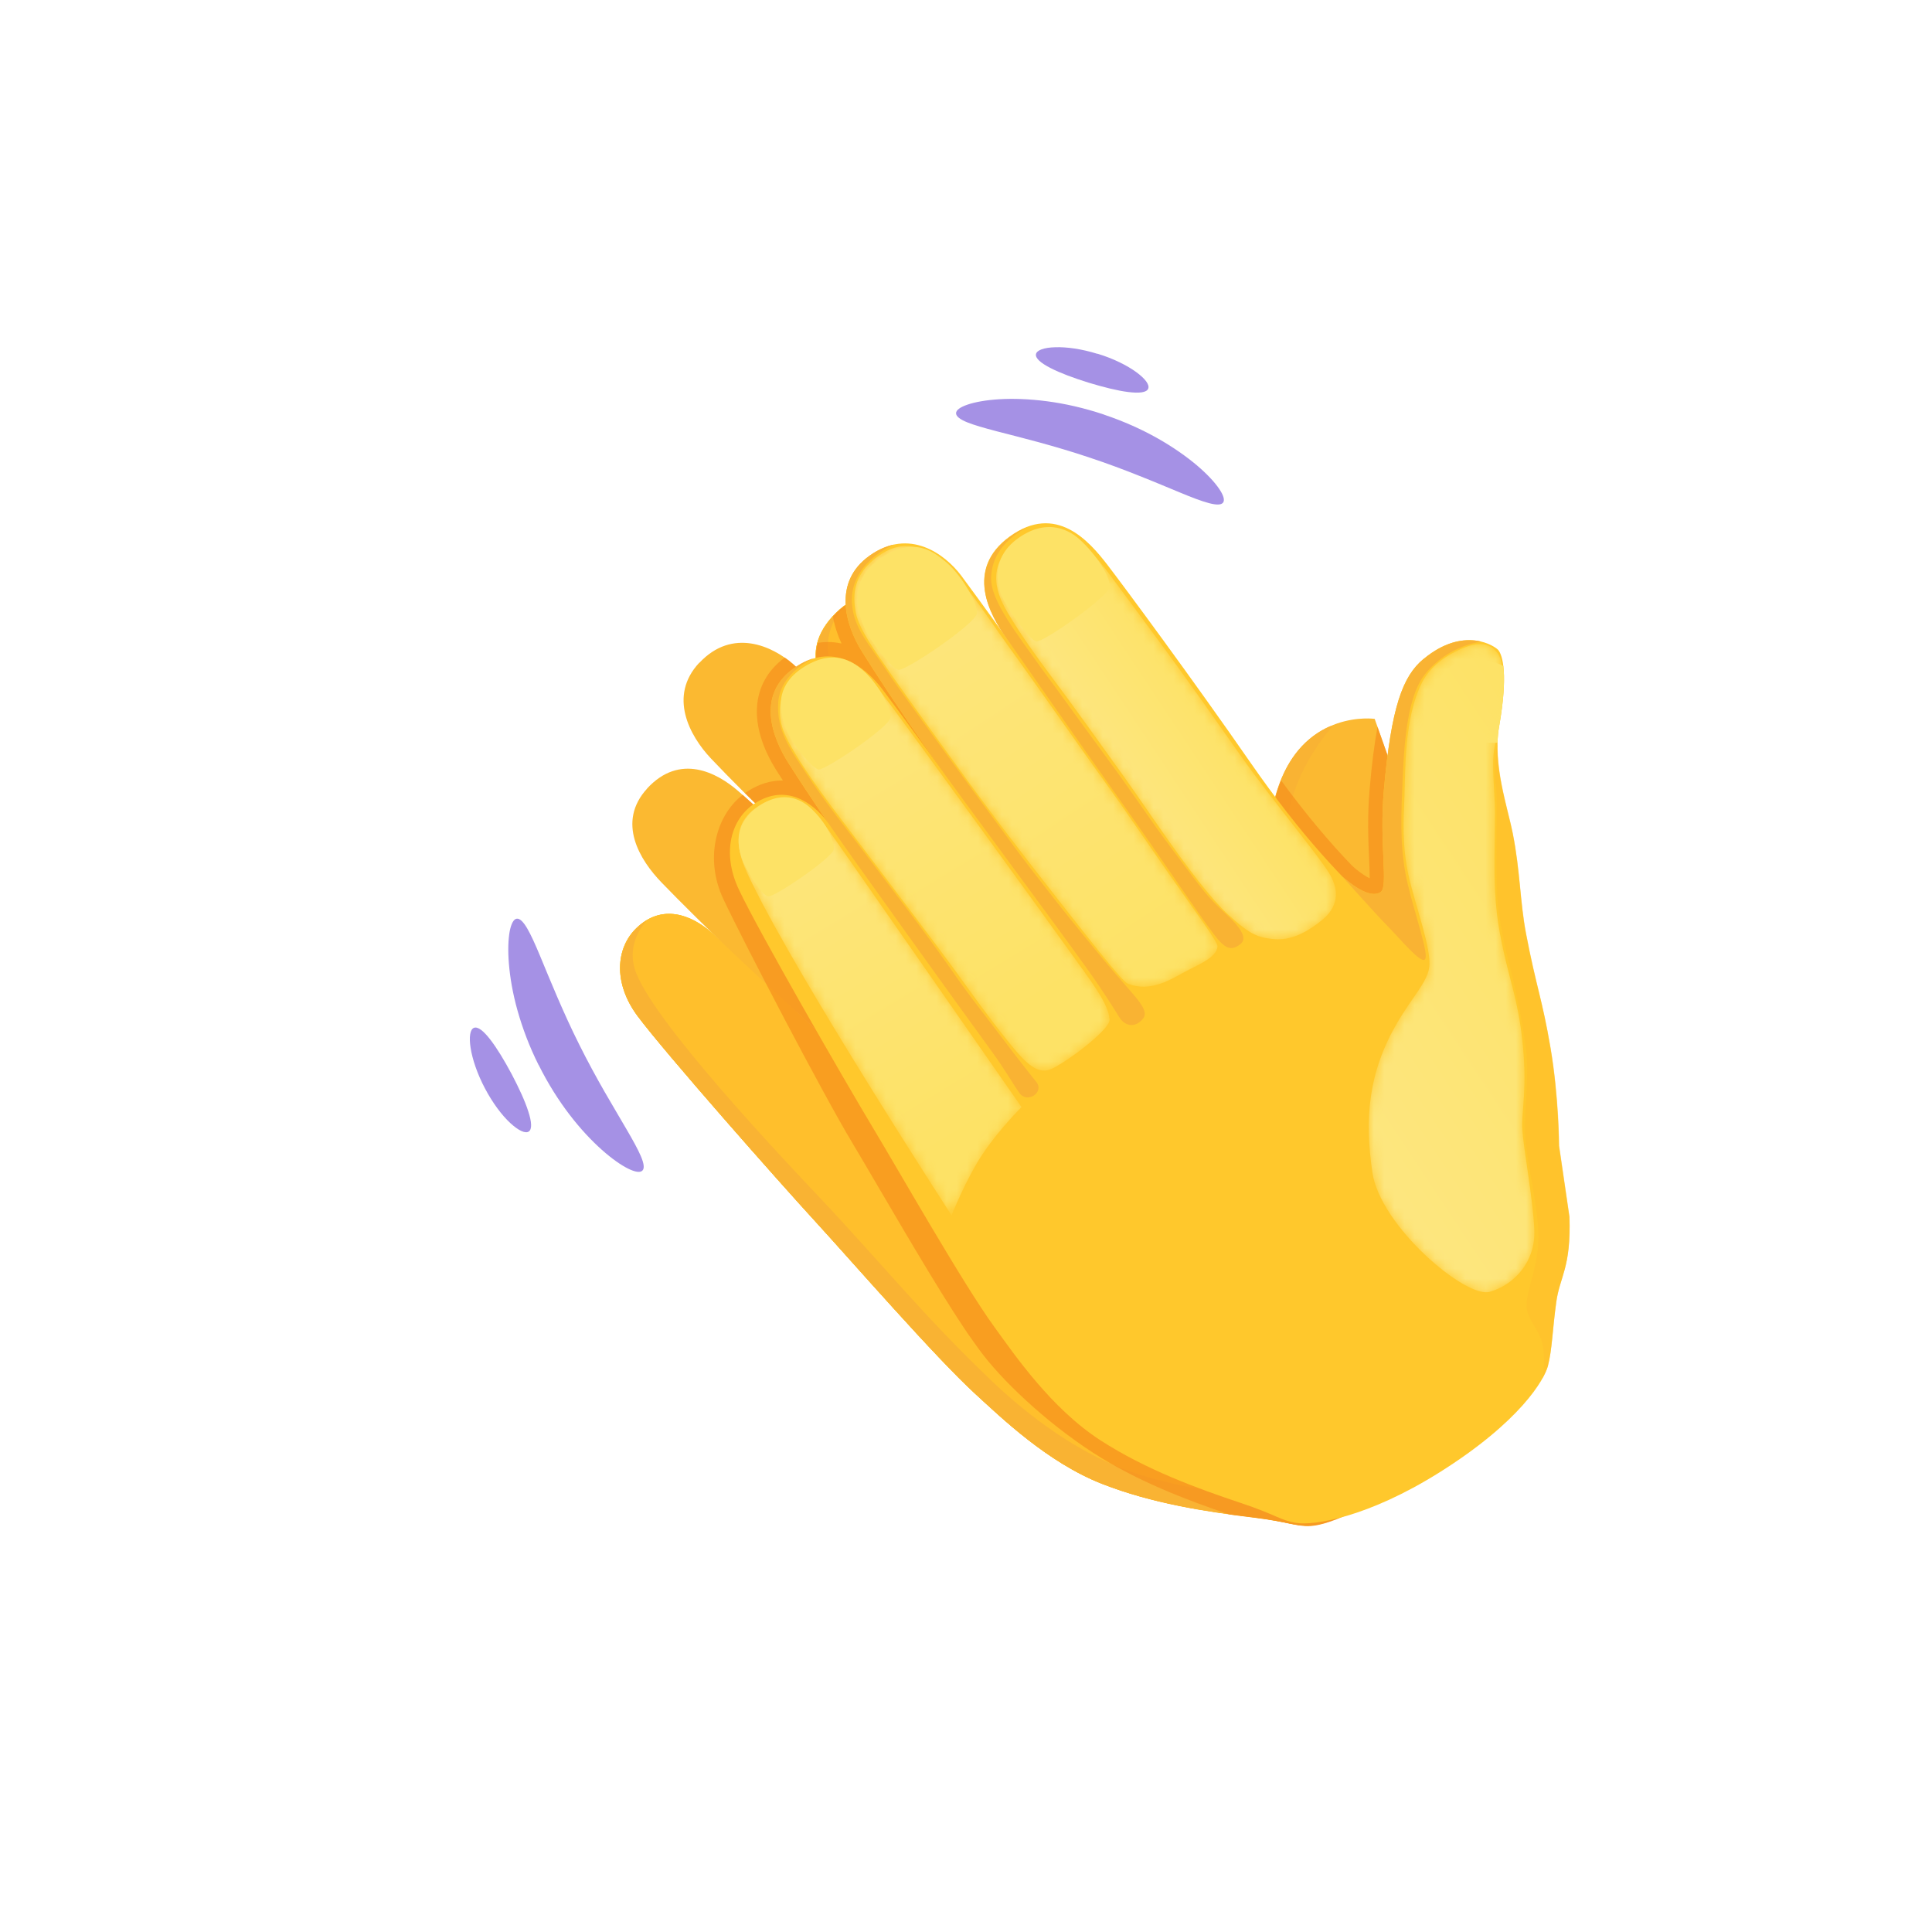 <?xml version="1.0" encoding="UTF-8"?>
<svg id="Layer_1" data-name="Layer 1" xmlns="http://www.w3.org/2000/svg" xmlns:xlink="http://www.w3.org/1999/xlink" viewBox="0 0 190.28 190.28">
  <defs>
    <style>
      .cls-1 {
        fill: url(#linear-gradient-2);
      }

      .cls-2 {
        fill: #f7911c;
        opacity: .7;
      }

      .cls-3 {
        fill: url(#linear-gradient-15);
      }

      .cls-4 {
        fill: url(#linear-gradient-14);
      }

      .cls-5 {
        mask: url(#mask-2);
      }

      .cls-6 {
        fill: url(#linear-gradient-6);
      }

      .cls-7 {
        mask: url(#mask-3);
      }

      .cls-8 {
        fill: #ffc82c;
      }

      .cls-9 {
        fill: url(#linear-gradient-11);
      }

      .cls-10 {
        fill: url(#linear-gradient-10);
      }

      .cls-11 {
        fill: #fbb931;
      }

      .cls-12 {
        fill: #ffb52c;
      }

      .cls-13 {
        opacity: .53;
      }

      .cls-13, .cls-14 {
        fill: #ffbf2c;
      }

      .cls-15 {
        mask: url(#mask-4);
      }

      .cls-16 {
        fill: url(#linear-gradient-5);
      }

      .cls-17 {
        fill: #f9b333;
      }

      .cls-18 {
        fill: #a591e5;
      }

      .cls-19 {
        fill: url(#linear-gradient-7);
      }

      .cls-20 {
        fill: url(#linear-gradient-9);
      }

      .cls-21 {
        mask: url(#mask-1);
      }

      .cls-22 {
        mask: url(#mask);
      }

      .cls-23 {
        fill: url(#linear-gradient-3);
      }

      .cls-24 {
        fill: url(#linear-gradient);
      }

      .cls-25 {
        fill: url(#linear-gradient-4);
      }

      .cls-26 {
        fill: url(#linear-gradient-8);
      }

      .cls-27 {
        fill: url(#linear-gradient-12);
      }

      .cls-28 {
        fill: url(#linear-gradient-13);
      }
    </style>
    <linearGradient id="linear-gradient" x1="425.63" y1="-9.52" x2="425.63" y2="-58.33" gradientTransform="translate(-255.06 353.39) rotate(-33.5)" gradientUnits="userSpaceOnUse">
      <stop offset="0" stop-color="#000"/>
      <stop offset="1" stop-color="#fff"/>
    </linearGradient>
    <mask id="mask" x="72.74" y="78.65" width="27.87" height="41.06" maskUnits="userSpaceOnUse">
      <path class="cls-24" d="m74.59,79.46c-3.32,2.2-1.33,5.87-.51,7.54,4.76,9.77,19.64,32.7,19.64,32.7,0,0,1.44-3.65,3.11-6.12,1.67-2.47,3.78-4.54,3.78-4.54,0,0-18.36-26.42-19.4-27.83-1.32-1.81-3.71-3.68-6.62-1.76Z"/>
    </mask>
    <linearGradient id="linear-gradient-2" x1="427.18" y1="-47.52" x2="425.6" y2="-8.27" gradientTransform="translate(-255.06 353.39) rotate(-33.5)" gradientUnits="userSpaceOnUse">
      <stop offset="0" stop-color="#fde67f"/>
      <stop offset="1" stop-color="#fde266"/>
    </linearGradient>
    <linearGradient id="linear-gradient-3" x1="438.04" y1="-9.09" x2="438.04" y2="-60.32" xlink:href="#linear-gradient"/>
    <mask id="mask-1" x="76.82" y="65.03" width="32.47" height="40.41" maskUnits="userSpaceOnUse">
      <path class="cls-23" d="m79.13,65.95c3.81-2.58,6.64.92,7.58,2.14,1.71,2.19,17.07,23.4,18.43,25.32,2.11,2.98,4.06,5.36,4.14,7.02.05.99-4.46,4.36-5.85,4.9-1.39.54-2.62-.86-4.29-2.94-2.02-2.52-3.21-4.24-5.11-6.85-1.94-2.67-8.42-11.18-9.68-12.86-1.26-1.68-1.95-2.53-3.39-4.52-1.15-1.59-3.13-4.43-3.8-6.17-.65-1.7-.63-4.27,1.95-6.03Z"/>
    </mask>
    <linearGradient id="linear-gradient-4" x1="439.09" y1="-56.31" x2="437.43" y2="-15.28" xlink:href="#linear-gradient-2"/>
    <linearGradient id="linear-gradient-5" x1="450.32" y1="-12.25" x2="450.32" y2="-70.56" xlink:href="#linear-gradient"/>
    <mask id="mask-2" x="84.14" y="53.78" width="35.78" height="43.4" maskUnits="userSpaceOnUse">
      <path class="cls-16" d="m86.41,54.83c-2.3,1.69-2.5,3.65-2.11,5.57.32,1.54,1.7,3.48,3.46,6.01,1.73,2.49,5.57,7.78,7.54,10.5,2.45,3.35,4.92,6.6,8.29,10.9,3.05,3.88,6.85,8.81,7.47,9.06,2.3.94,4.4-.51,5.73-1.21,1.33-.7,3.02-1.37,3.12-2.44.04-.46-2.18-3.42-4.97-7.42-2.25-3.23-4.46-6.49-5.42-7.81-2.04-2.8-7.79-11.03-10.24-14.4-2.22-3.05-4.73-7.19-7.31-8.86-1.39-.9-3.19-1.64-5.56.1Z"/>
    </mask>
    <linearGradient id="linear-gradient-6" x1="450.32" y1="-59.75" x2="450.32" y2="-10.3" gradientTransform="translate(-255.06 353.39) rotate(-33.5)" xlink:href="#linear-gradient-2"/>
    <linearGradient id="linear-gradient-7" x1="464.01" y1="-10.49" x2="461.22" y2="-65.22" xlink:href="#linear-gradient"/>
    <mask id="mask-3" x="98.1" y="52.04" width="33.47" height="40.46" maskUnits="userSpaceOnUse">
      <path class="cls-19" d="m100.51,52.93c3.5-2.44,6.48.7,8.33,3.06.43.55,2.34,3.15,4.37,5.89,4.22,5.69,7.01,9.77,9.03,12.61,3.25,4.59,7.68,9.82,8.72,11.6,1.04,1.78.71,3.31-.7,4.48-2.63,2.17-4.26,2.03-5.45,1.84-1.2-.19-2.05-.68-3.84-2.32-1.62-1.49-3.88-4.39-6.81-8.62-1.61-2.32-3.15-4.57-4.53-6.46-1.4-1.93-3.69-5.19-6.21-8.55-2.2-2.93-3.58-5.09-4.17-6.11-.8-1.38-2.64-4.68,1.28-7.41Z"/>
    </mask>
    <linearGradient id="linear-gradient-8" x1="457.13" y1="-30.38" x2="469.44" y2="-30.38" xlink:href="#linear-gradient-2"/>
    <linearGradient id="linear-gradient-9" x1="486.67" y1="-15.94" x2="495" y2="-15.94" gradientTransform="translate(-255.06 353.39) rotate(-33.5)" gradientUnits="userSpaceOnUse">
      <stop offset="0" stop-color="#fde266"/>
      <stop offset="1" stop-color="#fde266"/>
    </linearGradient>
    <linearGradient id="linear-gradient-10" x1="457.47" y1="-49.52" x2="467.47" y2="-49.52" xlink:href="#linear-gradient-9"/>
    <linearGradient id="linear-gradient-11" x1="444.51" y1="-54.99" x2="455.22" y2="-54.99" xlink:href="#linear-gradient-9"/>
    <linearGradient id="linear-gradient-12" x1="432.5" y1="-50.7" x2="442.45" y2="-50.7" xlink:href="#linear-gradient-9"/>
    <linearGradient id="linear-gradient-13" x1="421.75" y1="-42.38" x2="430.65" y2="-42.38" xlink:href="#linear-gradient-9"/>
    <linearGradient id="linear-gradient-14" x1="468.45" y1="13.65" x2="522.38" y2="-41.41" xlink:href="#linear-gradient"/>
    <mask id="mask-4" x="134.82" y="63.43" width="16.3" height="63.85" maskUnits="userSpaceOnUse">
      <path class="cls-4" d="m147.25,64.03c-.92-.88-2.11-.67-3.38-.11-1.25.56-2.95,1.54-3.86,3.38-1.73,3.53-1.59,8.49-1.69,11.23-.09,2.26-.24,4.72.4,7.66.67,3.03,2.3,7.28,2.04,9.1-.22,1.49-1.68,2.92-3.16,5.46-2.84,4.89-3.21,9.37-2.44,14.69.76,5.32,9.21,12.46,11.56,11.79,2.34-.67,4.56-2.9,4.39-6.2-.17-3.3-1.05-7.72-1.18-9.85-.11-1.74.55-3.94-.02-8.91-.41-3.66-1.2-5.68-1.86-8.74-.48-2.24-.9-4.32-.86-9.06.02-2.09.06-3.94.05-4.56-.01-1.76-.35-4.59-.07-6.16.28-1.56.64-3.09.72-5.38.07-2.07.3-3.43-.66-4.34Z"/>
    </mask>
    <linearGradient id="linear-gradient-15" x1="455.93" y1="6.03" x2="495.25" y2="6.03" xlink:href="#linear-gradient-2"/>
  </defs>
  <g>
    <path class="cls-8" d="m147.95,115.31c1.17,4.93,1.67,5.94,1.84,8.52.18,2.78.53,4.64.45,6.32-.07,1.38-1.56,5.92-8.41,12.44-6.03,5.74-11.03,7.57-12.79,7.66-1.54.07-2.11-.39-5.76-.84-4.43-.54-9.79-1.34-14.75-3.28-5.38-2.11-9.94-6.54-12.47-8.85-3.89-3.55-12.32-13.23-15.62-16.83-3.75-4.09-14.89-16.7-17.64-20.38-2.42-3.25-2.14-6.7-.13-8.65,2.55-2.48,5.43-1.27,7.31.34,2.59,2.22,8.15,7.68,11.33,10.53,3.18,2.85,14.65,13.24,14.65,13.24,0,0,3.27-5.58,7.17-9.85,4.93-5.4,9.12-8.65,9.12-8.65,0,0-5.53-4.73-13.21-11.93-7.68-7.21-13.85-13.15-15.42-14.61-1.98-1.84-5.33-5.73-1.61-9.79,3.81-4.16,7.76-1.12,10.02.84,2.04,1.78,10.44,9.33,17.63,16.22,12.9,12.37,20.48,14.11,20.48,14.11l13.92,15.02,3.89,8.44Z"/>
    <path class="cls-8" d="m147.95,115.31c1.17,4.93,1.67,5.94,1.84,8.52.18,2.78.53,4.64.45,6.32-.07,1.38-1.56,5.92-8.41,12.44-6.03,5.74-11.03,7.57-12.79,7.66-1.54.07-2.11-.39-5.76-.84-4.43-.54-9.79-1.34-14.75-3.28-5.38-2.11-9.94-6.54-12.47-8.85-3.89-3.55-12.32-13.23-15.62-16.83-3.75-4.09-14.89-16.7-17.64-20.38-2.42-3.25-2.14-6.7-.13-8.65,2.55-2.48,5.43-1.27,7.31.34,2.59,2.22,8.15,7.68,11.33,10.53,3.18,2.85,14.65,13.24,14.65,13.24,0,0,3.27-5.58,7.17-9.85,4.93-5.4,9.12-8.65,9.12-8.65,0,0-5.53-4.73-13.21-11.93-7.68-7.21-13.85-13.15-15.42-14.61-1.98-1.84-5.33-5.73-1.61-9.79,3.81-4.16,7.76-1.12,10.02.84,2.04,1.78,10.44,9.33,17.63,16.22,12.9,12.37,20.48,14.11,20.48,14.11l13.92,15.02,3.89,8.44Z"/>
    <path class="cls-14" d="m147.95,115.31c1.17,4.93,1.56,5.94,1.72,8.52.18,2.78.65,4.65.56,6.32-.07,1.38-1.56,5.92-8.41,12.44-6.03,5.74-11.03,7.57-12.79,7.66-1.54.07-2.11-.39-5.76-.84-4.43-.54-9.79-1.34-14.75-3.28-5.38-2.11-9.94-6.54-12.47-8.85-3.89-3.55-12.32-13.23-15.62-16.83-3.75-4.09-14.89-16.7-17.64-20.38-2.42-3.25-2.14-6.7-.13-8.65,2.55-2.48,5.43-1.27,7.31.34,2.59,2.22,8.15,7.68,11.33,10.53,3.18,2.85,14.65,13.24,14.65,13.24,0,0,3.27-5.58,7.17-9.85,4.93-5.4,9.12-8.65,9.12-8.65,0,0-5.53-4.73-13.21-11.93-7.68-7.21-13.85-13.15-15.42-14.61-1.98-1.84-5.33-5.73-1.61-9.79,3.81-4.16,7.76-1.12,10.02.84,2.04,1.78,10.44,9.33,17.63,16.22,12.9,12.37,20.48,14.11,20.48,14.11l13.92,15.02,3.89,8.44Z"/>
    <path class="cls-11" d="m63.74,77.66c-3.05,3.32-.7,7.07,1.41,9.25,1.88,1.94,4.49,4.57,8.68,8.48,4.99,4.66,22.22,20.41,22.22,20.41,0,0,1.34-2.51,3.32-5.19,1.96-2.66,3.85-4.86,3.85-4.86,0,0-28.22-25.88-30.57-27.89-2.02-1.73-5.67-3.73-8.92-.2Z"/>
    <path class="cls-11" d="m68.87,65.27c-3.08,3.29-.95,7.2,1.13,9.41,1.86,1.96,4.49,4.63,8.65,8.58,4.95,4.71,24.56,22.91,24.56,22.91,0,0,1.88-2.28,4.3-4.57,2.48-2.35,5.1-4.42,5.1-4.42,0,0-32.2-29.74-34.52-31.78-2-1.75-5.94-3.61-9.21-.12Z"/>
    <g>
      <polygon class="cls-12" points="117.56 84.59 117.56 84.59 117.56 84.59 117.56 84.59"/>
      <path class="cls-17" d="m123.4,96.07c-.25,3.87-3.92,6.54-3.37,13.42.26,3.26,3.3,7.79,3.3,7.79l8.82-8.55,8.57-6.97-10.54-9.89s-4.54-1.05-12.58-7.26c.45.35,6.28,4.24,5.81,11.45Z"/>
    </g>
    <path class="cls-17" d="m141.8,141.01c-3.83,3.51-8.43,7.06-12.37,7.34-3.47.25-4.27-.3-8.19-1.13-3.38-.72-7.63-1.11-12.4-3.32-3.18-1.47-7.09-4.02-11.09-7.82-6.75-6.42-10.99-11.74-16.99-18.1-3.37-3.57-16.79-17.7-18.25-22.57-.83-2.77,1.22-4.78,1.22-4.78-.35.21-.7.47-1.04.81-2,1.95-2.29,5.4.13,8.65,2.75,3.69,13.88,16.3,17.64,20.38,3.3,3.6,11.73,13.27,15.62,16.83,2.52,2.31,7.09,6.74,12.47,8.85,4.96,1.95,10.32,2.75,14.75,3.29,3.65.44,4.23.91,5.77.84,1.76-.08,6.75-1.92,12.79-7.66,4.27-4.06,6.46-7.35,7.52-9.59,0,0-3.97,4.7-7.57,8Z"/>
    <path class="cls-17" d="m93.33,121.41c.37.1,2.97-6.39,11.06-15.18,9.28-10.09,14.83-12.64,14.83-12.97s-7.17.94-16.49,11.31c-8.65,9.63-9.77,16.74-9.4,16.84Z"/>
    <path class="cls-17" d="m83.63,59.37c-.53.32-1.06.76-1.59,1.33-3.72,4.06-.37,7.94,1.61,9.79,1.57,1.46,7.74,7.41,15.42,14.61,4.62,4.34,8.46,7.77,10.79,9.82,1.21,1.07,1.37,1.73.44,2.63l6.06-3.61s-2.36.85-4.73-.2c-1.22-.54-2.98-2.23-4.36-3.45-2.04-1.8-3.94-3.82-5.1-4.89-1.41-1.32-3.15-3.49-6.64-6.64-3.1-2.81-4.86-4.22-7.54-6.64-2.72-2.58-6.03-5.33-6.38-7.59-.5-3.24,1.82-5,2.01-5.17Z"/>
    <path class="cls-11" d="m122.85,119.19s-1.99-5.5-.84-11.31c1.34-6.74,3.76-9.47,3.94-14.72.14-4.11-2.23-9.59.03-15.87,2.68-7.44,9.41-6.49,9.41-6.49,0,0,1.49,4.17,2.41,6.89.92,2.72,2.69,6.72,3.38,9.65.78,3.35.82,8.48,1.73,12.64.97,4.38,2.67,8.33,2.67,8.33l-22.72,10.88Z"/>
    <path class="cls-17" d="m127.82,93.74c.07-4.43-1.94-6.05-1.05-12.78.73-5.53,4.5-9.43,4.5-9.43h-.28c-1.84.81-3.83,2.46-5.02,5.76-2.26,6.29.11,11.76-.03,15.87-.18,5.24-2.6,7.97-3.94,14.72-1.15,5.81.84,11.31.84,11.31,0,0-1.48-6.19-.14-10.93,1.34-4.75,5.04-10.1,5.11-14.52Z"/>
    <path class="cls-14" d="m139.12,81.27s.12,1.93.99,6.91c.86,4.98-.4,10.25,1.51,16.62,1.91,6.37,4.56,10.13,5.19,13.04.63,2.91.45,4.81,1.16,7.1.72,2.3,1.79,7.08,1.79,7.08,1.05-2.47.36-5.62-.03-8.38-.37-2.56,0-5.52-1.07-8.46-.68-1.51-3.11-6.88-3.11-6.88h.01s-1.7-3.95-2.67-8.33c-.92-4.16-.95-9.29-1.73-12.64-.42-1.8-1.25-4.01-2.05-6.07Z"/>
    <path class="cls-11" d="m114.62,114.47s-2.83,6.29-.6,10.26c2.15,3.82,12.87,6.97,12.87,6.97l-14.82-2.35-3.69-2.08-.74-2.21,2.88-3.69,4.09-6.91Z"/>
    <path class="cls-17" d="m108.13,124.21c-.5.5-.98.94-1.43,1.34-2.76,2.42-4.99,3.53-5.08,3.57-.25.12-.54.02-.67-.23-.12-.25-.02-.54.23-.67h0c.09-.04,8.82-4.42,12.7-14.59.1-.26.38-.39.64-.29.26.1.39.38.29.64-1.73,4.53-4.38,7.92-6.68,10.22Z"/>
    <path class="cls-17" d="m130.94,134.18c-.14.15-.37.19-.57.1-13.51-6.47-25.91-3.6-26.03-3.57-.27.07-.54-.1-.6-.37-.07-.27.1-.54.37-.6.13-.03,3.25-.77,8.12-.69,4.49.07,11.35.87,18.57,4.33.25.12.35.42.23.66-.02.05-.06.1-.1.14Z"/>
    <path class="cls-17" d="m112.27,119.07s-4.06,6.36-3.59,7.7c.65,1.84,4.96,1.88,6.76,2.1,1.8.23,6.05,1.27,6.05,1.27,0,0-7.22-.75-9.91-.9-2.69-.14-7.16.78-7.16.78,0,0,0-.76-.7-1.22-.57-.37-1.53.03-1.53.03,0,0,2.79-1.8,5.25-4.2,2.46-2.4,4.84-5.56,4.84-5.56Z"/>
    <path class="cls-12" d="m126.49,119.04s3.55,3.47,7.32,5.13c3.77,1.66,8.06,1.81,8.06,1.81,0,0-4.32,1.01-8.37-1.01-4.04-2.01-7.02-5.93-7.02-5.93Z"/>
  </g>
  <path class="cls-2" d="m150.23,130.32c.28-1.95-.11-4.13-.41-6.15,0-.11-.02-.23-.02-.34-.04-.68-.11-1.25-.21-1.82-.13-2.15-.07-4.5-.91-6.82-.68-1.51-3.11-6.88-3.11-6.88h.01s-1.7-3.95-2.67-8.33c-.92-4.16-.95-9.29-1.73-12.64-.04-.16-.08-.33-.13-.5,0-.03-.02-.07-.03-.1-.05-.17-.09-.34-.14-.51,0-.03-.02-.06-.03-.09-.05-.17-.1-.33-.15-.5,0-.02-.01-.04-.02-.05-.06-.18-.12-.36-.18-.55-.01-.04-.02-.07-.04-.11-.06-.18-.13-.37-.19-.55,0-.02-.01-.04-.02-.06-.06-.18-.13-.36-.19-.54,0-.03-.02-.06-.03-.08-.07-.19-.14-.38-.21-.57-.01-.03-.03-.07-.04-.11-.14-.39-.29-.78-.44-1.17-.01-.03-.02-.06-.03-.09-.06-.16-.12-.32-.18-.48h0c-.5-1.3-.98-2.54-1.33-3.58-.68-2-1.66-4.78-2.13-6.11-.32,1.71-.57,3.74-.78,6.17-.23,2.64-.13,5.04-.05,6.79.03.66.06,1.42.06,1.95-.5-.23-1.2-.73-1.76-1.26-2.3-2.39-4.64-5.2-6.97-8.38,0,0,0,0,0,.01-.01.03-.03.07-.04.1-.04.11-.08.21-.12.33-1.72,4.78-.76,9.08-.27,12.68-1.79-.95-4.1-2.35-6.87-4.4-.07-.05-.15-.11-.22-.17-.11-.08-.23-.17-.34-.25-.3-.24-.52-.4-.64-.49-2.36-1.82-5.03-4.09-7.97-6.91-7.19-6.89-15.59-14.45-17.63-16.22-2.26-1.96-6.21-5-10.02-.84,0,0-.01.01-.02.02.18.99.5,1.9.85,2.66-.44-.1-.89-.15-1.33-.15-.34,0-.68.03-1.01.09-.73,2.77,1.18,5.25,2.7,6.76-2.69-2.47-4.61-4.22-5.11-4.67-.25-.22-.53-.44-.84-.65-3.37,2.49-3.66,6.67-.76,11.21.19.3.38.6.58.9-.03,0-.06,0-.09,0-1.15,0-2.29.36-3.38,1.06-.09.06-.17.12-.26.18,1.44,1.43,3.18,3.13,5.32,5.17.17.16.36.34.57.54-2.84-2.58-5.09-4.63-6.12-5.54-2.74,2.13-3.72,6.41-1.92,10.24,2.01,4.28,9.85,19.29,12.72,24.05.63,1.05,1.5,2.54,2.51,4.26,3.02,5.15,7.15,12.2,9.51,15.44.15.2.3.42.47.65,2.11,2.92,6.51,7.11,11.22,10.16,4.29,2.78,9.14,4.63,13.41,6.08.78.11,1.54.2,2.27.29,3.65.44,4.23.91,5.77.84,1.76-.08,6.75-1.92,12.79-7.66,4.27-4.06,6.46-7.35,7.52-9.59,0,0-.03.03-.07.09.19-.39.35-.76.47-1.08,0,0,0,0,0,0,.16-.37.28-.76.36-1.17.05-.21.08-.39.1-.54Z"/>
  <g>
    <path class="cls-8" d="m154.57,119.83c.17,5.06-.95,5.86-1.3,8.42-.38,2.76-.4,4.66-.82,6.28-.34,1.33-2.71,5.49-10.72,10.51-7.06,4.42-12.32,5.22-14.06,4.95-1.52-.23-1.99-.81-5.48-1.97-4.23-1.41-9.32-3.27-13.8-6.16-4.85-3.14-8.44-8.39-10.45-11.16-3.1-4.26-9.43-15.42-11.95-19.6-2.86-4.76-11.26-19.33-13.22-23.49-1.73-3.67-.76-6.99,1.59-8.5,2.99-1.92,5.57-.17,7.09,1.78,2.1,2.7,6.45,9.15,9.01,12.58,2.55,3.43,11.71,15.89,11.71,15.89,0,0,4.32-4.81,8.99-8.23,5.9-4.31,10.66-6.66,10.66-6.66,0,0-4.48-5.74-10.56-14.33-6.08-8.59-10.95-15.65-12.19-17.39-1.57-2.2-4.08-6.68.37-9.91,4.57-3.31,7.83.45,9.65,2.82,1.65,2.15,8.37,11.23,14.04,19.41,10.18,14.69,17.25,17.91,17.25,17.91l12.92,18.23,1.26,8.6Z"/>
    <path class="cls-8" d="m78.14,65.85c-3.65,2.64-2.1,6.78-.46,9.35,1.45,2.28,3.49,5.37,6.82,10.04,3.96,5.56,17.71,24.43,17.71,24.43,0,0,1.81-2.19,4.29-4.43,2.45-2.22,4.75-3.99,4.75-3.99,0,0-22.5-30.98-24.39-33.42-1.63-2.1-4.82-4.78-8.7-1.97Z"/>
    <path class="cls-8" d="m85.65,54.73c-3.68,2.61-2.37,6.87-.76,9.44,1.43,2.29,3.48,5.43,6.76,10.13,3.91,5.6,19.5,27.34,19.5,27.34,0,0,2.3-1.86,5.13-3.62,2.9-1.8,5.87-3.32,5.87-3.32,0,0-25.62-35.56-27.49-38.02-1.61-2.12-5.1-4.73-9-1.96Z"/>
    <g class="cls-22">
      <path class="cls-1" d="m74.59,79.46c-3.32,2.2-1.33,5.87-.51,7.54,4.76,9.77,19.64,32.7,19.64,32.7,0,0,1.44-3.65,3.11-6.12,1.67-2.47,3.78-4.54,3.78-4.54,0,0-18.36-26.42-19.4-27.83-1.32-1.81-3.71-3.68-6.62-1.76Z"/>
    </g>
    <g class="cls-21">
      <path class="cls-25" d="m79.13,65.95c3.81-2.58,6.64.92,7.58,2.14,1.71,2.19,17.07,23.4,18.43,25.32,2.11,2.98,4.06,5.36,4.14,7.02.05.99-4.46,4.36-5.85,4.9-1.39.54-2.62-.86-4.29-2.94-2.02-2.52-3.21-4.24-5.11-6.85-1.94-2.67-8.42-11.18-9.68-12.86-1.26-1.68-1.95-2.53-3.39-4.52-1.15-1.59-3.13-4.43-3.8-6.17-.65-1.7-.63-4.27,1.95-6.03Z"/>
    </g>
    <g class="cls-5">
      <path class="cls-6" d="m86.41,54.83c-2.3,1.69-2.5,3.65-2.11,5.57.32,1.54,1.7,3.48,3.46,6.01,1.73,2.49,5.57,7.78,7.54,10.5,2.45,3.35,4.92,6.6,8.29,10.9,3.05,3.88,6.85,8.81,7.47,9.06,2.3.94,4.4-.51,5.73-1.21,1.33-.7,3.02-1.37,3.12-2.44.04-.46-2.18-3.42-4.97-7.42-2.25-3.23-4.46-6.49-5.42-7.81-2.04-2.8-7.79-11.03-10.24-14.4-2.22-3.05-4.73-7.19-7.31-8.86-1.39-.9-3.19-1.64-5.56.1Z"/>
    </g>
    <g class="cls-7">
      <path class="cls-26" d="m100.51,52.93c3.5-2.44,6.48.7,8.33,3.06.43.55,2.34,3.15,4.37,5.89,4.22,5.69,7.01,9.77,9.03,12.61,3.25,4.59,7.68,9.82,8.72,11.6,1.04,1.78.71,3.31-.7,4.48-2.63,2.17-4.26,2.03-5.45,1.84-1.2-.19-2.05-.68-3.84-2.32-1.62-1.49-3.88-4.39-6.81-8.62-1.61-2.32-3.15-4.57-4.53-6.46-1.4-1.93-3.69-5.19-6.21-8.55-2.2-2.93-3.58-5.09-4.17-6.11-.8-1.38-2.64-4.68,1.28-7.41Z"/>
    </g>
    <path class="cls-17" d="m83.9,59.41c-.21-4.01,4.08-5.73,4.16-5.78-.78.16-1.58.5-2.41,1.09-3.68,2.61-2.37,6.87-.76,9.44,1.43,2.29,3.48,5.43,6.76,10.13,3.12,4.47,11.4,15.5,15.53,21.28,1.55,2.17,2.67,3.99,3.04,4.59.6.97,1.48.94,2.03.49.55-.45.79-.87-.08-2.03-.65-.88-1.71-1.93-4.18-4.94-2.36-2.87-3.34-4.1-5.18-6.46-1.7-2.17-2.4-3.1-4.12-5.46-1.73-2.35-2.8-3.78-5.29-7.22-2.17-3-5.17-7.1-5.98-8.35-1.75-2.68-3.37-4.27-3.51-6.8Z"/>
    <path class="cls-17" d="m76.64,69.19c.25-3.06,3.57-4.38,3.57-4.38-.66.18-1.35.51-2.07,1.03-3.65,2.64-2.1,6.78-.46,9.35,1.45,2.28,3.49,5.37,6.82,10.04,2.64,3.7,8.96,12.53,13.33,18.54,1.01,1.39,2.17,3.33,2.56,3.87.77,1.08,2.47-.04,1.69-1.06-.8-1.03-1.53-1.89-3.47-4.47-1.94-2.58-2.82-3.57-5.18-6.97-2.4-3.45-5.96-8.05-8.81-11.85-1.39-1.85-3.18-4.03-5.27-7.2-1.43-2.16-2.92-4.15-2.7-6.91Z"/>
    <path class="cls-17" d="m101.28,51.89c-.58.21-1.19.53-1.82.99-4.46,3.23-1.95,7.71-.38,9.91,1.24,1.74,6.11,8.8,12.2,17.39,3.66,5.17,6.45,9.43,8.33,11.91.97,1.28,1.58,1.55,2.35,1.04.51-.33.98-.8-.45-2.35-.9-.98-1.86-1.58-3.46-3.68-1.65-2.16-3.3-4.38-4.21-5.65-1.12-1.57-2.68-3.9-5.47-7.68-2.48-3.37-3.75-5.18-5.9-8.08-2.15-3.07-4.93-6.5-4.86-8.79.1-3.45,3.46-4.88,3.67-5.02Z"/>
    <path class="cls-8" d="m132.11,86.23s2.6,2.52,3.88,1.62c.76-.53-.16-4.74.3-9.98.73-8.28,1.87-11.28,3.91-12.97,3.99-3.31,7.06-1.26,7.38-.86.4.51.98,2.34.06,7.55-.65,3.7.82,7.85,1.34,10.48.74,3.7.71,6.7,1.3,9.83,1.01,5.3,1.6,6.45,2.42,11.3.82,4.85.84,9.61.84,9.61l-7.5-10.32-5.56-7.12-8.37-9.16Z"/>
    <path class="cls-20" d="m148.06,65.6c-.36-.2-1.34-.64-2.99-.71-1.35-.06-3.35.91-3.71,3.45-.4,2.79,1.25,4.09,2.13,4.33,1.84.52,3.4.51,4,.47.02-.52.06-1.04.15-1.54.52-2.97.56-4.84.42-6Z"/>
    <path class="cls-17" d="m140.2,64.9c-2.04,1.69-3.18,4.69-3.91,12.97-.46,5.24.46,9.45-.3,9.98-1.29.89-3.88-1.62-3.88-1.62,0,0,3.36,3.78,4.54,4.97,1.19,1.19,3.26,3.74,3.69,3.29.43-.45-.96-4.31-1.71-7.48-.66-2.8-.69-5.64-.54-8.94.15-3.45.24-9.17,2.28-11.7,2.35-2.9,5.55-3.17,5.55-3.17h0c-1.34-.33-3.37-.24-5.71,1.71Z"/>
    <path class="cls-13" d="m147.49,73.14s-.44,2.23-.15,4.34c.2,1.46-.07,6.96.12,10.75.17,3.22,1.3,7.05,1.64,8.59.72,3.28,1.03,5.05,1.24,7.02.27,2.53-.36,6.55-.07,8.78.44,3.37.96,5.17,1.21,8.15.32,3.71-1.31,6.29-1.11,8.11.12,1.15,1.24,2.1,1.53,3.47.4,1.88-.01,3.44-.01,3.45.31-.55.49-.99.57-1.28.41-1.62.44-3.52.82-6.28.35-2.56,1.47-3.36,1.3-8.42l-1.02-7s-.01-4.76-.84-9.61c-.83-4.85-1.41-6-2.42-11.3-.59-3.13-.57-6.12-1.3-9.83-.45-2.28-1.6-5.67-1.49-8.94Z"/>
    <path class="cls-10" d="m102.05,63.18c.64.15,7.16-4.43,7.24-5.39.07-.94-1.2-3.06-2.98-4.68-.78-.71-3.03-2.26-6.05-.09-2.87,2.06-1.99,4.99-1.46,6,.74,1.42,2.62,4.01,3.26,4.15Z"/>
    <path class="cls-9" d="m88.48,65.97c.68.15,7.66-4.56,7.74-5.58.08-1-1.61-3.94-3.24-5.19-.88-.68-2.88-2.53-6.29-.19-3.11,2.13-2.27,5.06-1.67,6.57.63,1.57,2.77,4.23,3.45,4.39Z"/>
    <path class="cls-27" d="m80.59,75.79c.62.14,7.05-4.2,7.13-5.14.08-.92-1.32-3.48-2.86-4.74-.79-.65-2.8-2.2-5.94-.05-2.86,1.97-2.02,4.65-1.46,6.05.58,1.44,2.52,3.73,3.14,3.87Z"/>
    <path class="cls-28" d="m75.64,88.29c.55.14,6.39-3.82,6.48-4.65.09-.81-.75-2.67-2.3-4.07-.67-.61-2.51-1.95-5.11-.16-2.53,1.75-2.11,4.08-1.5,5.5.6,1.41,1.88,3.24,2.42,3.38Z"/>
    <g class="cls-15">
      <path class="cls-3" d="m147.25,64.03c-.92-.88-2.11-.67-3.38-.11-1.25.56-2.95,1.54-3.86,3.38-1.73,3.53-1.59,8.49-1.69,11.23-.09,2.26-.24,4.72.4,7.66.67,3.03,2.3,7.28,2.04,9.1-.22,1.49-1.68,2.92-3.16,5.46-2.84,4.89-3.21,9.37-2.44,14.69.76,5.32,9.21,12.46,11.56,11.79,2.34-.67,4.56-2.9,4.39-6.2-.17-3.3-1.05-7.72-1.18-9.85-.11-1.74.55-3.94-.02-8.91-.41-3.66-1.2-5.68-1.86-8.74-.48-2.24-.9-4.32-.86-9.06.02-2.09.06-3.94.05-4.56-.01-1.76-.35-4.59-.07-6.16.28-1.56.64-3.09.72-5.38.07-2.07.3-3.43-.66-4.34Z"/>
    </g>
  </g>
  <g>
    <path class="cls-18" d="m108.74,40.84c1.94.65,3.73,1.46,5.27,2.33,1.54.87,2.85,1.8,3.87,2.66,1.02.87,1.76,1.67,2.19,2.31.44.64.57,1.12.39,1.36-.19.25-.68.24-1.4.05-.72-.19-1.69-.56-2.84-1.04-1.15-.47-2.5-1.05-4-1.64-1.5-.6-3.15-1.22-4.9-1.8-1.75-.59-3.44-1.08-5-1.51-1.55-.42-2.97-.78-4.18-1.09-1.21-.32-2.2-.6-2.89-.88-.69-.28-1.09-.58-1.09-.89,0-.31.4-.6,1.13-.85.73-.25,1.81-.45,3.14-.53,1.34-.08,2.93-.03,4.69.2,1.76.23,3.67.66,5.61,1.31Z"/>
    <path class="cls-18" d="m53.05,104.9c-.92-1.83-1.6-3.67-2.08-5.37-.48-1.71-.74-3.28-.85-4.62-.11-1.33-.06-2.43.08-3.19.15-.76.39-1.2.69-1.24.31-.04.65.31,1.03.95.38.65.8,1.59,1.28,2.74.48,1.15,1.03,2.51,1.67,3.99.64,1.48,1.36,3.09,2.19,4.74.82,1.65,1.67,3.2,2.47,4.6.8,1.4,1.56,2.65,2.18,3.73.63,1.08,1.13,1.98,1.42,2.67.29.69.36,1.17.14,1.39-.22.22-.71.15-1.4-.19-.69-.34-1.59-.96-2.59-1.85-1-.89-2.1-2.05-3.18-3.46-1.08-1.41-2.13-3.06-3.04-4.89Z"/>
    <path class="cls-18" d="m108.1,34.84c1.58.48,2.92,1.16,3.81,1.81.89.65,1.34,1.26,1.17,1.64-.17.38-.9.45-1.96.32-1.05-.13-2.42-.47-3.9-.92-1.48-.46-2.8-.95-3.75-1.44-.94-.48-1.51-.96-1.44-1.36.07-.4.78-.66,1.89-.69,1.1-.04,2.6.16,4.17.65Z"/>
    <path class="cls-18" d="m47.76,107.19c-.77-1.46-1.24-2.89-1.41-3.98-.17-1.09-.05-1.84.33-1.98.39-.15.96.32,1.61,1.16.65.84,1.38,2.04,2.11,3.41.72,1.37,1.31,2.65,1.63,3.66.33,1.01.39,1.75.05,1.98-.34.23-1.02-.09-1.83-.84-.81-.75-1.72-1.95-2.49-3.41Z"/>
  </g>
</svg>